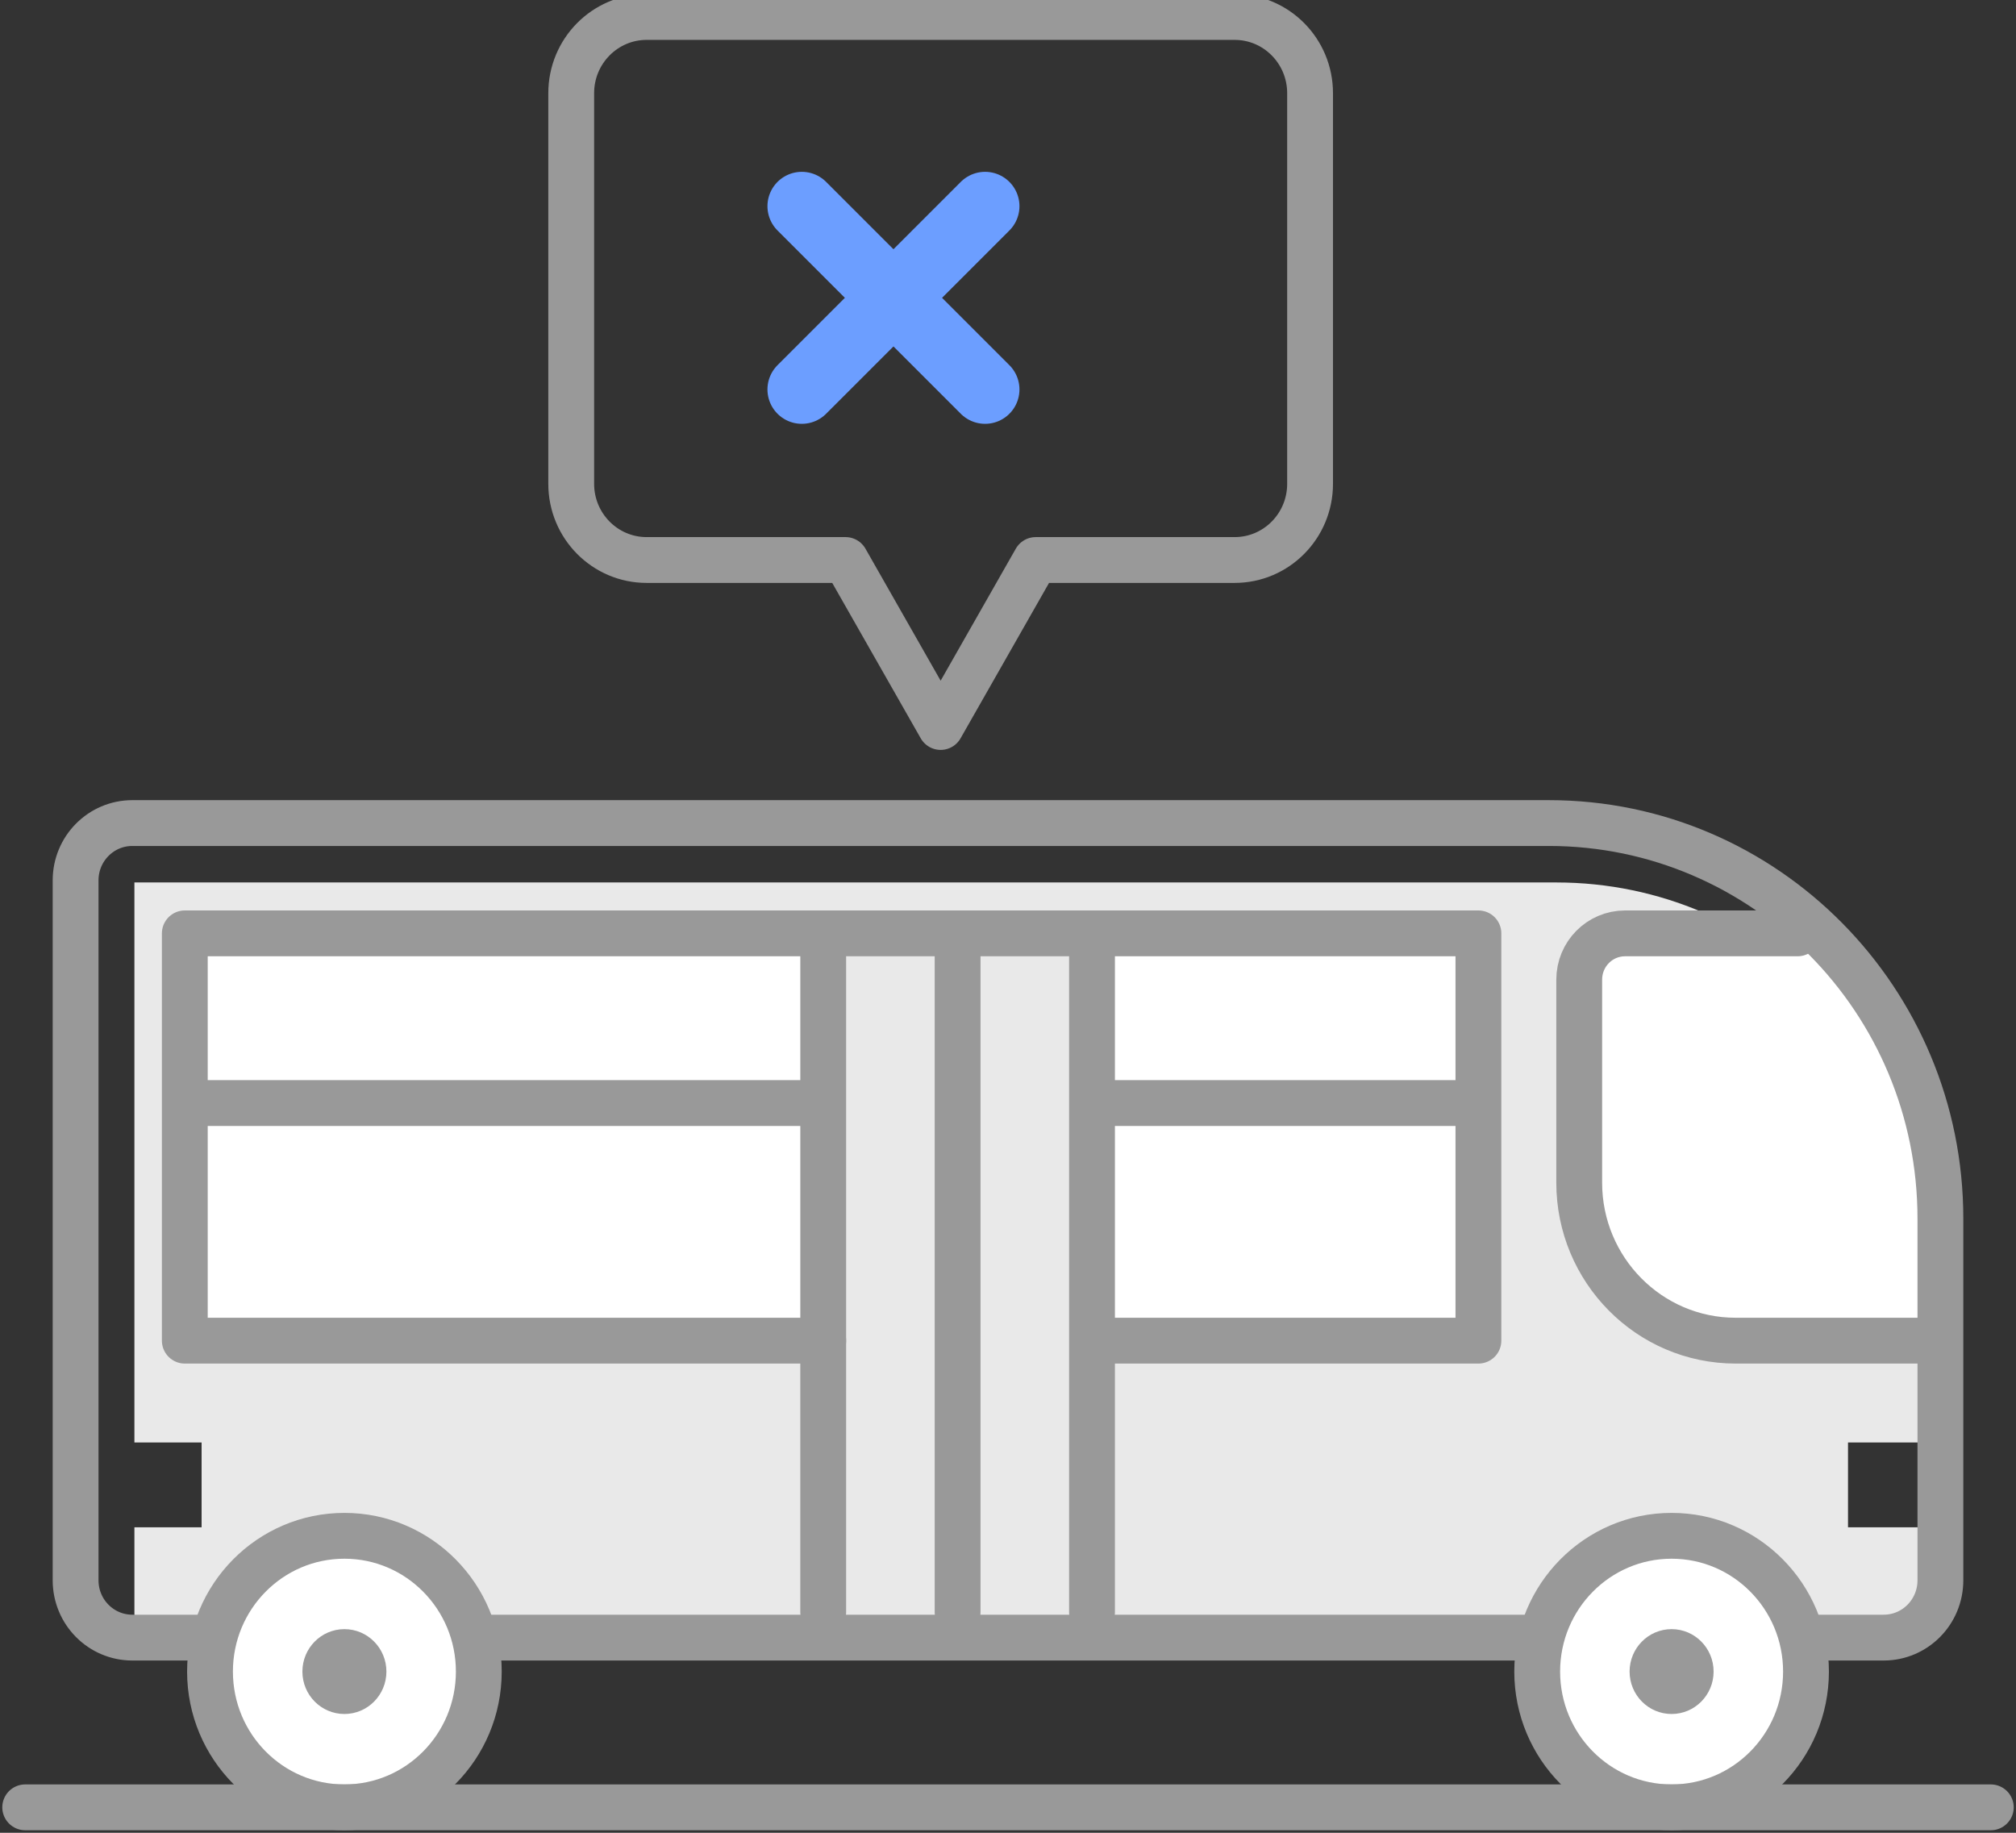 <svg width="88" height="80" viewBox="0 0 88 80" fill="none" xmlns="http://www.w3.org/2000/svg">
<rect x="0" y="0" width="88" height="80" fill="#333333" stroke="none"/>
<g clip-path="url(#clip0_1967_30606)">
<path d="M84.333 62.963V55.081C84.333 45.933 76.993 38.519 67.936 38.519H5.867V62.963H8.8V66.667H5.867V70.437C5.867 70.807 6.167 71.111 6.534 71.111H84.333V66.667H80.667V62.963H84.333Z" fill="#E9E9E9"/>
<path d="M35.934 40.741H8.067V58.519H35.934V40.741Z" fill="white"/>
<path d="M83.41 58.519H75.798C72.006 58.519 68.934 55.415 68.934 51.585V41.674C68.934 41.163 69.344 40.741 69.858 40.741H78.79C79.934 40.741 84.334 46.793 84.334 51.526V57.585C84.334 58.096 83.923 58.519 83.41 58.519V58.519Z" fill="white"/>
<path d="M64.533 40.741H47.666V58.519H64.533V40.741Z" fill="white"/>
<path d="M15.033 78.518C18.071 78.518 20.533 76.031 20.533 72.963C20.533 69.894 18.071 67.407 15.033 67.407C11.996 67.407 9.533 69.894 9.533 72.963C9.533 76.031 11.996 78.518 15.033 78.518Z" fill="white"/>
<path d="M72.967 78.518C76.004 78.518 78.467 76.031 78.467 72.963C78.467 69.894 76.004 67.407 72.967 67.407C69.929 67.407 67.467 69.894 67.467 72.963C67.467 76.031 69.929 78.518 72.967 78.518Z" fill="white"/>
<path d="M1.1 78.889H86.9" stroke="#999999" stroke-width="2" stroke-linecap="round" stroke-linejoin="round"/>
<path d="M67.1 71.481H20.9" stroke="#999999" stroke-width="2" stroke-linecap="round" stroke-linejoin="round"/>
<path d="M9.167 71.481H5.779C4.408 71.481 3.3 70.363 3.3 68.978V38.429C3.3 37.044 4.408 35.926 5.779 35.926H67.606C77.044 35.926 84.7 43.659 84.7 53.192V68.978C84.7 70.363 83.593 71.481 82.222 71.481H78.834" stroke="#999999" stroke-width="2" stroke-linecap="round" stroke-linejoin="round"/>
<path d="M15.034 78.889C18.274 78.889 20.9 76.236 20.9 72.963C20.9 69.69 18.274 67.037 15.034 67.037C11.794 67.037 9.167 69.69 9.167 72.963C9.167 76.236 11.794 78.889 15.034 78.889Z" stroke="#999999" stroke-width="2" stroke-linecap="round" stroke-linejoin="round"/>
<path d="M72.967 78.889C76.207 78.889 78.833 76.236 78.833 72.963C78.833 69.69 76.207 67.037 72.967 67.037C69.727 67.037 67.1 69.69 67.1 72.963C67.1 76.236 69.727 78.889 72.967 78.889Z" stroke="#999999" stroke-width="2" stroke-linecap="round" stroke-linejoin="round"/>
<path d="M84.334 58.519H75.761C71.992 58.519 68.934 55.43 68.934 51.622V42.763C68.934 41.644 69.828 40.741 70.936 40.741H78.467" stroke="#999999" stroke-width="2" stroke-linecap="round" stroke-linejoin="round"/>
<path d="M48.4 58.519H64.534V40.741H8.067V58.519H35.934" stroke="#999999" stroke-width="2" stroke-linecap="round" stroke-linejoin="round"/>
<path d="M47.667 41.481V70.37" stroke="#999999" stroke-width="2" stroke-linecap="round" stroke-linejoin="round"/>
<path d="M41.8 41.481V70.37" stroke="#999999" stroke-width="2" stroke-linecap="round" stroke-linejoin="round"/>
<path d="M35.934 70.37V41.481" stroke="#999999" stroke-width="2" stroke-linecap="round" stroke-linejoin="round"/>
<path d="M8.8 48.148H35.2" stroke="#999999" stroke-width="2" stroke-linecap="round" stroke-linejoin="round"/>
<path d="M48.4 48.148H63.8" stroke="#999999" stroke-width="2" stroke-linecap="round" stroke-linejoin="round"/>
<path d="M72.967 74.815C73.979 74.815 74.8 73.986 74.8 72.963C74.8 71.94 73.979 71.111 72.967 71.111C71.954 71.111 71.133 71.94 71.133 72.963C71.133 73.986 71.954 74.815 72.967 74.815Z" fill="#999999"/>
<path d="M15.034 74.815C16.046 74.815 16.867 73.986 16.867 72.963C16.867 71.94 16.046 71.111 15.034 71.111C14.021 71.111 13.2 71.94 13.2 72.963C13.2 73.986 14.021 74.815 15.034 74.815Z" fill="#999999"/>
<path d="M53.908 0.741H28.226C26.408 0.741 24.934 2.23 24.934 4.067V21.119C24.934 22.956 26.408 24.444 28.226 24.444H36.909L41.06 31.733L45.21 24.444H53.893C55.712 24.444 57.186 22.956 57.186 21.119V4.067C57.186 2.23 55.712 0.741 53.893 0.741H53.908Z" stroke="#999999" stroke-width="2" stroke-linecap="round" stroke-linejoin="round"/>
</g>
<path d="M35 9L43 17" stroke="#6C9EFF" stroke-width="3" stroke-linecap="round" stroke-linejoin="round"/>
<path d="M43 9L35 17" stroke="#6C9EFF" stroke-width="3" stroke-linecap="round" stroke-linejoin="round"/>
<defs>
<clipPath id="clip0_1967_30606">
<rect width="88" height="80" fill="white"/>
</clipPath>
</defs>
</svg>
